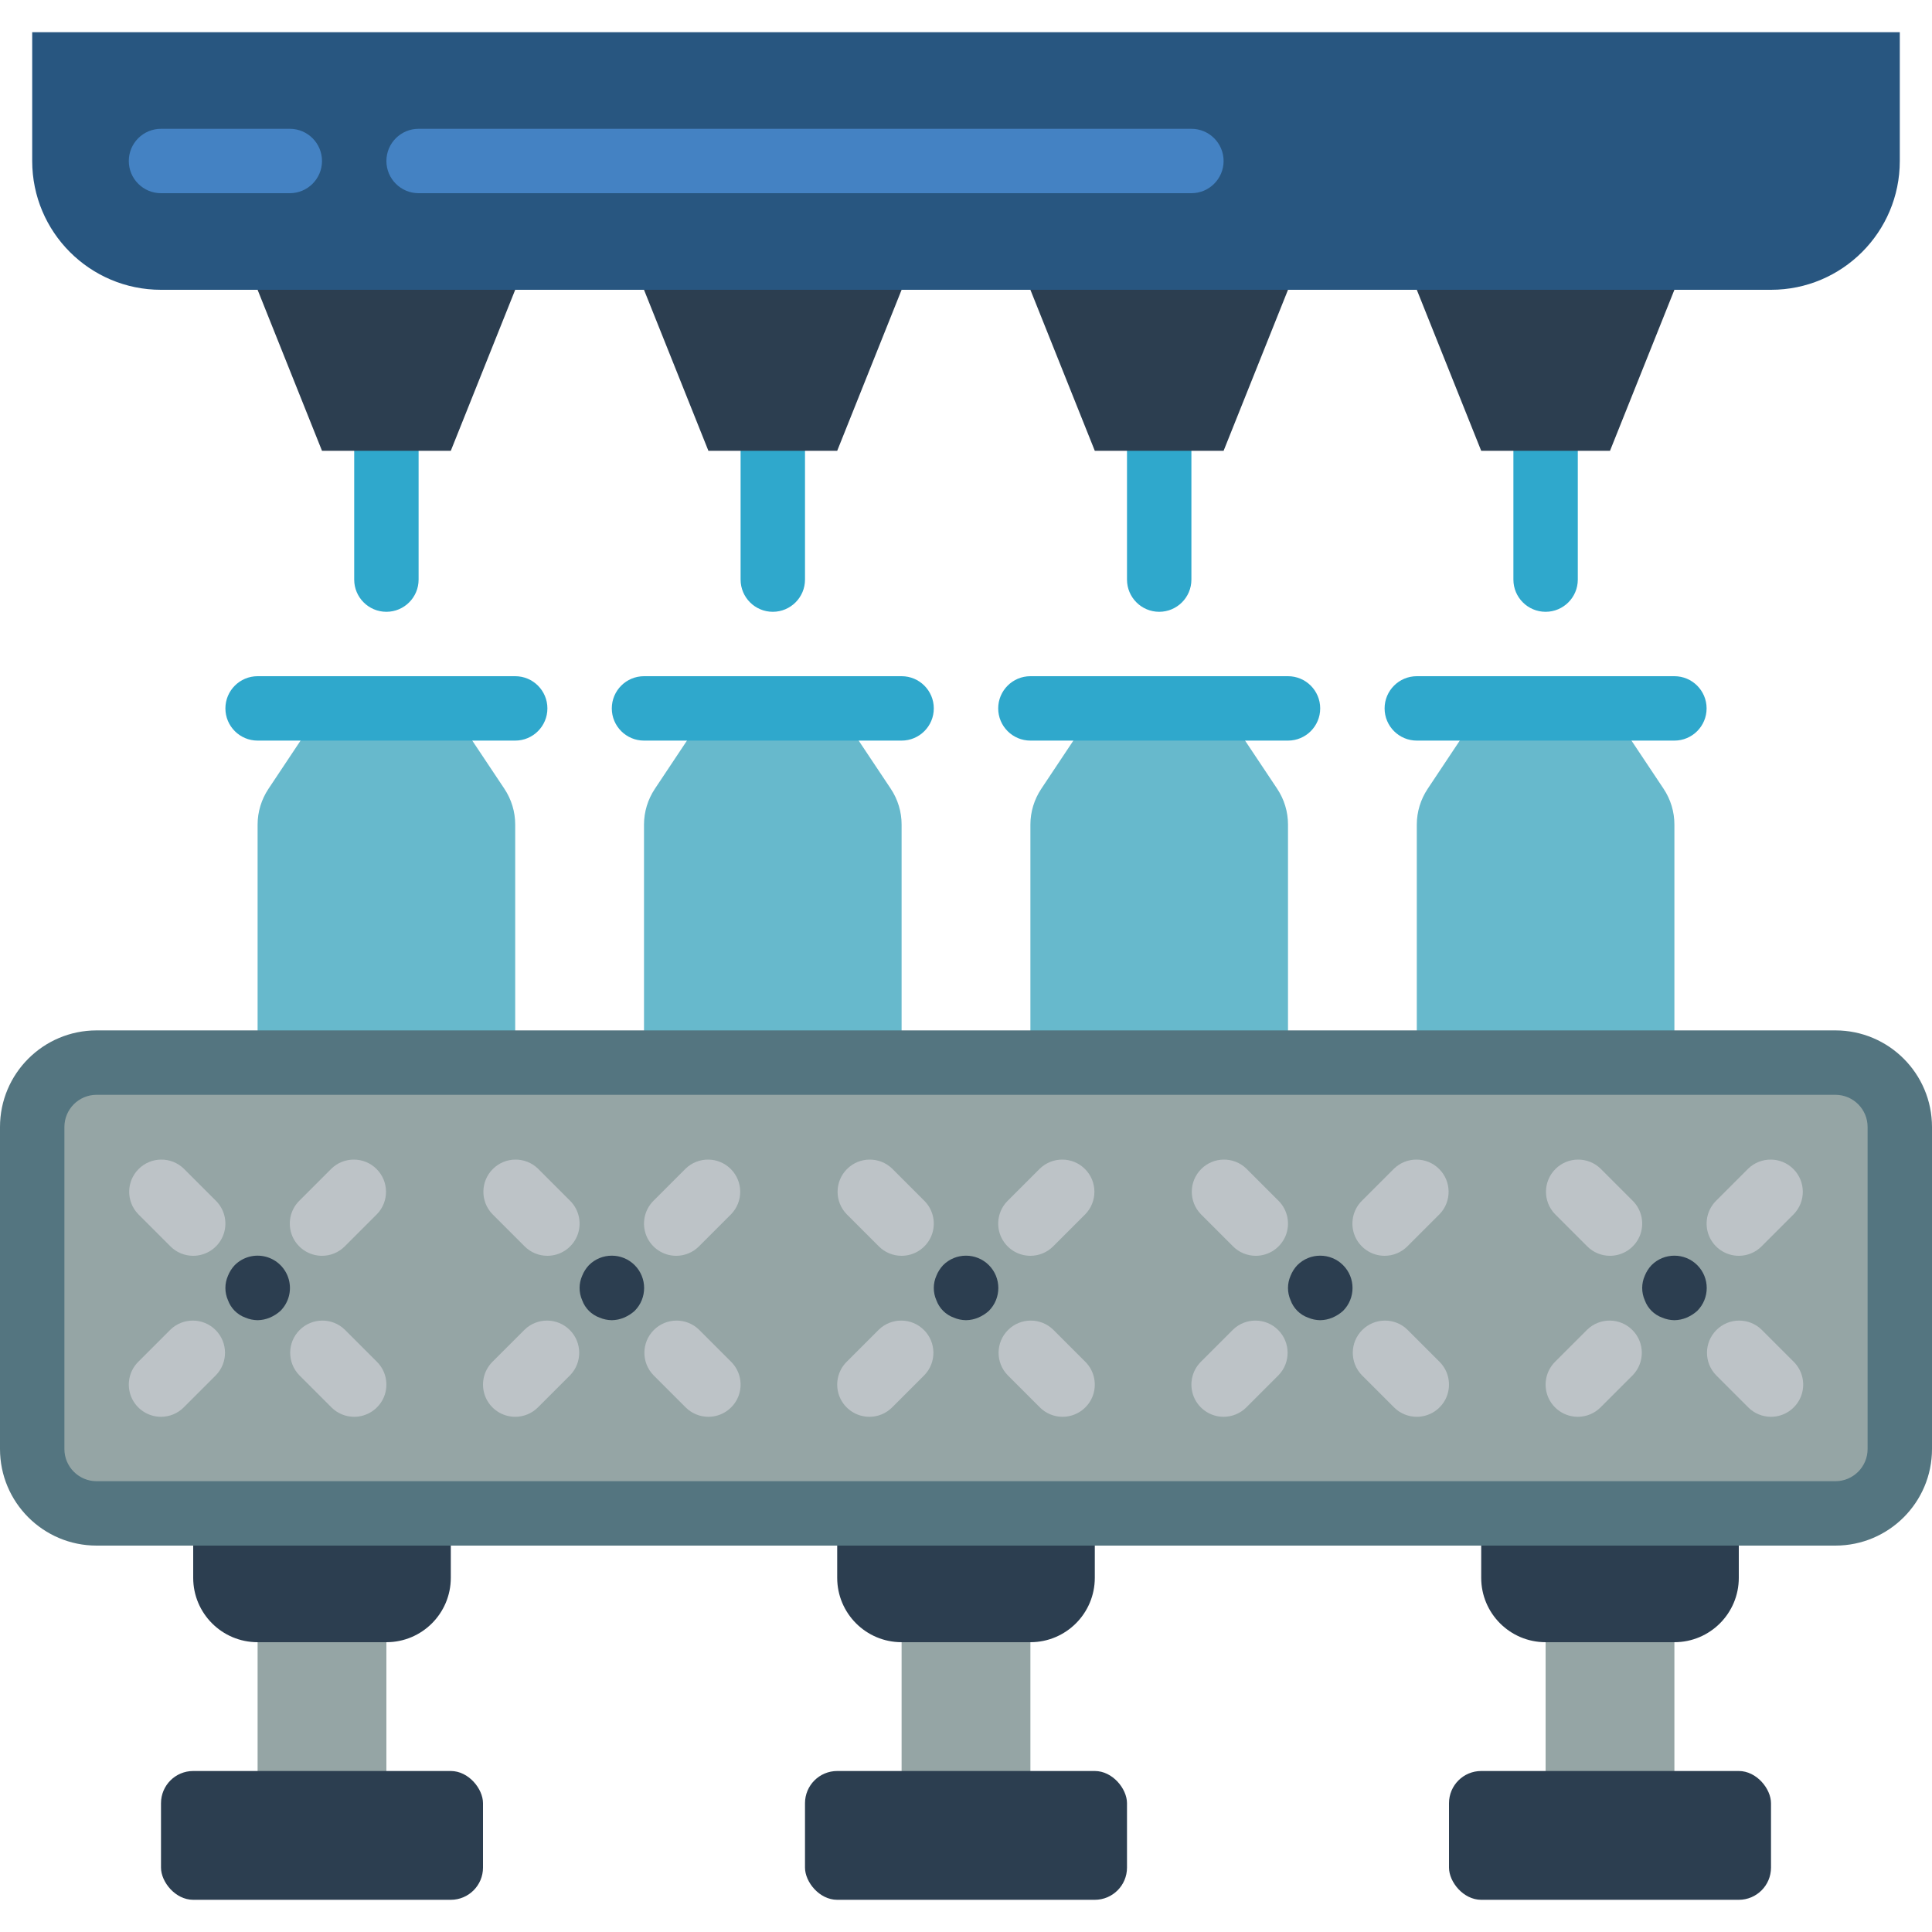 <?xml version="1.0" encoding="UTF-8"?>
<svg xmlns="http://www.w3.org/2000/svg" xmlns:xlink="http://www.w3.org/1999/xlink" width="512" height="512" viewBox="0 0 60 58" version="1.1"><!-- Generator: Sketch 50.2 (55047) - http://www.bohemiancoding.com/sketch --><title>016 - Bottle Manufacturing </title><desc>Created with Sketch.</desc><defs/><g id="Page-1" stroke="none" stroke-width="1" fill="none" fill-rule="evenodd"><g id="016---Bottle-Manufacturing-" fill-rule="nonzero"><path d="M12,18 C11.448,18 11,17.552 11,17 L11,13 C11,12.448 11.448,12 12,12 C12.552,12 13,12.448 13,13 L13,17 C13,17.552 12.552,18 12,18 Z" id="Shape" fill="#2FA8CC"/><path d="M24,18 C23.448,18 23,17.552 23,17 L23,13 C23,12.448 23.448,12 24,12 C24.552,12 25,12.448 25,13 L25,17 C25,17.552 24.552,18 24,18 Z" id="Shape" fill="#2FA8CC"/><path d="M36,18 C35.448,18 35,17.552 35,17 L35,13 C35,12.448 35.448,12 36,12 C36.552,12 37,12.448 37,13 L37,17 C37,17.552 36.552,18 36,18 Z" id="Shape" fill="#2FA8CC"/><path d="M48,18 C47.448,18 47,17.552 47,17 L47,13 C47,12.448 47.448,12 48,12 C48.552,12 49,12.448 49,13 L49,17 C49,17.552 48.552,18 48,18 Z" id="Shape" fill="#2FA8CC"/><path d="M1,0 L59,0 L59,4 C59,6.209 57.209,8 55,8 L5,8 C2.791,8 1,6.209 1,4 L1,0 Z" id="Shape" fill="#285680"/><path d="M9,5 L5,5 C4.448,5 4,4.552 4,4 C4,3.448 4.448,3 5,3 L9,3 C9.552,3 10,3.448 10,4 C10,4.552 9.552,5 9,5 Z" id="Shape" fill="#4482C3"/><path d="M37,5 L13,5 C12.448,5 12,4.552 12,4 C12,3.448 12.448,3 13,3 L37,3 C37.552,3 38,3.448 38,4 C38,4.552 37.552,5 37,5 Z" id="Shape" fill="#4482C3"/><polyline id="Shape" fill="#2C3E50" points="16 8 14 13 10 13 8 8"/><polyline id="Shape" fill="#2C3E50" points="28 8 26 13 22 13 20 8"/><polyline id="Shape" fill="#2C3E50" points="40 8 38 13 34 13 32 8"/><polyline id="Shape" fill="#2C3E50" points="52 8 50 13 46 13 44 8"/><path d="M16,32 L16,24.606 C16,24.211 15.883,23.825 15.664,23.496 L14,21 L10,21 L8.336,23.5 C8.118,23.828 8.001,24.212 8,24.606 L8,32 L16,32 Z" id="Shape" fill="#67B9CC"/><path d="M16,22 L8,22 C7.448,22 7,21.552 7,21 C7,20.448 7.448,20 8,20 L16,20 C16.552,20 17,20.448 17,21 C17,21.552 16.552,22 16,22 Z" id="Shape" fill="#2FA8CC"/><path d="M28,32 L28,24.606 C28,24.211 27.883,23.825 27.664,23.496 L26,21 L22,21 L20.336,23.5 C20.118,23.828 20.001,24.212 20,24.606 L20,32 L28,32 Z" id="Shape" fill="#67B9CC"/><path d="M28,22 L20,22 C19.448,22 19,21.552 19,21 C19,20.448 19.448,20 20,20 L28,20 C28.552,20 29,20.448 29,21 C29,21.552 28.552,22 28,22 Z" id="Shape" fill="#2FA8CC"/><path d="M40,32 L40,24.606 C40,24.211 39.883,23.825 39.664,23.496 L38,21 L34,21 L32.336,23.5 C32.118,23.828 32.001,24.212 32,24.606 L32,32 L40,32 Z" id="Shape" fill="#67B9CC"/><path d="M40,22 L32,22 C31.448,22 31,21.552 31,21 C31,20.448 31.448,20 32,20 L40,20 C40.552,20 41,20.448 41,21 C41,21.552 40.552,22 40,22 Z" id="Shape" fill="#2FA8CC"/><path d="M52,32 L52,24.606 C52,24.211 51.883,23.825 51.664,23.496 L50,21 L46,21 L44.336,23.5 C44.118,23.828 44.001,24.212 44,24.606 L44,32 L52,32 Z" id="Shape" fill="#67B9CC"/><path d="M52,22 L44,22 C43.448,22 43,21.552 43,21 C43,20.448 43.448,20 44,20 L52,20 C52.552,20 53,20.448 53,21 C53,21.552 52.552,22 52,22 Z" id="Shape" fill="#2FA8CC"/><rect id="Rectangle-path" fill="#95A5A5" x="8" y="49" width="4" height="6"/><rect id="Rectangle-path" fill="#95A5A5" x="48" y="49" width="4" height="6"/><rect id="Rectangle-path" fill="#95A5A5" x="28" y="49" width="4" height="6"/><path d="M6,46 L14,46 L14,48 C14,49.105 13.105,50 12,50 L8,50 C6.895,50 6,49.105 6,48 L6,46 Z" id="Shape" fill="#2C3E50"/><rect id="Rectangle-path" fill="#2C3E50" x="5" y="54" width="10" height="4" rx="1"/><path d="M46,46 L54,46 L54,48 C54,49.105 53.105,50 52,50 L48,50 C46.895,50 46,49.105 46,48 L46,46 Z" id="Shape" fill="#2C3E50"/><rect id="Rectangle-path" fill="#2C3E50" x="45" y="54" width="10" height="4" rx="1"/><path d="M26,46 L34,46 L34,48 C34,49.105 33.105,50 32,50 L28,50 C26.895,50 26,49.105 26,48 L26,46 Z" id="Shape" fill="#2C3E50"/><rect id="Rectangle-path" fill="#2C3E50" x="25" y="54" width="10" height="4" rx="1"/><rect id="Rectangle-path" fill="#95A5A5" x="1" y="32" width="58" height="14" rx="2"/><path d="M57,47 L3,47 C1.343,47 2.02906125e-16,45.657 0,44 L0,34 C-2.02906125e-16,32.343 1.343,31 3,31 L57,31 C58.657,31 60,32.343 60,34 L60,44 C60,45.657 58.657,47 57,47 Z M3,33 C2.448,33 2,33.448 2,34 L2,44 C2,44.552 2.448,45 3,45 L57,45 C57.552,45 58,44.552 58,44 L58,34 C58,33.448 57.552,33 57,33 L3,33 Z" id="Shape" fill="#547580"/><path d="M6,38 C5.735,38 5.48,37.895 5.293,37.707 L4.293,36.707 C3.914,36.315 3.919,35.691 4.305,35.305 C4.691,34.919 5.315,34.914 5.707,35.293 L6.707,36.293 C6.993,36.579 7.078,37.009 6.924,37.383 C6.769,37.756 6.404,38 6,38 Z" id="Shape" fill="#BDC3C7"/><path d="M10,38 C9.596,38 9.231,37.756 9.076,37.383 C8.922,37.009 9.007,36.579 9.293,36.293 L10.293,35.293 C10.685,34.914 11.309,34.919 11.695,35.305 C12.081,35.691 12.086,36.315 11.707,36.707 L10.707,37.707 C10.52,37.895 10.265,38 10,38 Z" id="Shape" fill="#BDC3C7"/><path d="M11,43 C10.735,43 10.48,42.895 10.293,42.707 L9.293,41.707 C8.914,41.315 8.919,40.691 9.305,40.305 C9.691,39.919 10.315,39.914 10.707,40.293 L11.707,41.293 C11.993,41.579 12.078,42.009 11.924,42.383 C11.769,42.756 11.404,43 11,43 Z" id="Shape" fill="#BDC3C7"/><path d="M5,43 C4.596,43 4.231,42.756 4.076,42.383 C3.922,42.009 4.007,41.579 4.293,41.293 L5.293,40.293 C5.685,39.914 6.309,39.919 6.695,40.305 C7.081,40.691 7.086,41.315 6.707,41.707 L5.707,42.707 C5.52,42.895 5.265,43 5,43 Z" id="Shape" fill="#BDC3C7"/><path d="M17,38 C16.735,38 16.48,37.895 16.293,37.707 L15.293,36.707 C14.914,36.315 14.919,35.691 15.305,35.305 C15.691,34.919 16.315,34.914 16.707,35.293 L17.707,36.293 C17.993,36.579 18.078,37.009 17.924,37.383 C17.769,37.756 17.404,38 17,38 Z" id="Shape" fill="#BDC3C7"/><path d="M21,38 C20.596,38 20.231,37.756 20.076,37.383 C19.922,37.009 20.007,36.579 20.293,36.293 L21.293,35.293 C21.685,34.914 22.309,34.919 22.695,35.305 C23.081,35.691 23.086,36.315 22.707,36.707 L21.707,37.707 C21.52,37.895 21.265,38 21,38 Z" id="Shape" fill="#BDC3C7"/><path d="M22,43 C21.735,43 21.48,42.895 21.293,42.707 L20.293,41.707 C19.914,41.315 19.919,40.691 20.305,40.305 C20.691,39.919 21.315,39.914 21.707,40.293 L22.707,41.293 C22.993,41.579 23.078,42.009 22.924,42.383 C22.769,42.756 22.404,43 22,43 Z" id="Shape" fill="#BDC3C7"/><path d="M16,43 C15.596,43 15.231,42.756 15.076,42.383 C14.922,42.009 15.007,41.579 15.293,41.293 L16.293,40.293 C16.685,39.914 17.309,39.919 17.695,40.305 C18.081,40.691 18.086,41.315 17.707,41.707 L16.707,42.707 C16.52,42.895 16.265,43 16,43 Z" id="Shape" fill="#BDC3C7"/><path d="M28,38 C27.735,38 27.48,37.895 27.293,37.707 L26.293,36.707 C25.914,36.315 25.919,35.691 26.305,35.305 C26.691,34.919 27.315,34.914 27.707,35.293 L28.707,36.293 C28.993,36.579 29.078,37.009 28.924,37.383 C28.769,37.756 28.404,38 28,38 Z" id="Shape" fill="#BDC3C7"/><path d="M32,38 C31.596,38 31.231,37.756 31.076,37.383 C30.922,37.009 31.007,36.579 31.293,36.293 L32.293,35.293 C32.685,34.914 33.309,34.919 33.695,35.305 C34.081,35.691 34.086,36.315 33.707,36.707 L32.707,37.707 C32.52,37.895 32.265,38 32,38 Z" id="Shape" fill="#BDC3C7"/><path d="M33,43 C32.735,43 32.48,42.895 32.293,42.707 L31.293,41.707 C30.914,41.315 30.919,40.691 31.305,40.305 C31.691,39.919 32.315,39.914 32.707,40.293 L33.707,41.293 C33.993,41.579 34.078,42.009 33.924,42.383 C33.769,42.756 33.404,43 33,43 Z" id="Shape" fill="#BDC3C7"/><path d="M27,43 C26.596,43 26.231,42.756 26.076,42.383 C25.922,42.009 26.007,41.579 26.293,41.293 L27.293,40.293 C27.685,39.914 28.309,39.919 28.695,40.305 C29.081,40.691 29.086,41.315 28.707,41.707 L27.707,42.707 C27.52,42.895 27.265,43 27,43 Z" id="Shape" fill="#BDC3C7"/><path d="M39,38 C38.735,38 38.48,37.895 38.293,37.707 L37.293,36.707 C36.914,36.315 36.919,35.691 37.305,35.305 C37.691,34.919 38.315,34.914 38.707,35.293 L39.707,36.293 C39.993,36.579 40.078,37.009 39.924,37.383 C39.769,37.756 39.404,38 39,38 Z" id="Shape" fill="#BDC3C7"/><path d="M43,38 C42.596,38 42.231,37.756 42.076,37.383 C41.922,37.009 42.007,36.579 42.293,36.293 L43.293,35.293 C43.685,34.914 44.309,34.919 44.695,35.305 C45.081,35.691 45.086,36.315 44.707,36.707 L43.707,37.707 C43.52,37.895 43.265,38 43,38 Z" id="Shape" fill="#BDC3C7"/><path d="M44,43 C43.735,43 43.48,42.895 43.293,42.707 L42.293,41.707 C41.914,41.315 41.919,40.691 42.305,40.305 C42.691,39.919 43.315,39.914 43.707,40.293 L44.707,41.293 C44.993,41.579 45.078,42.009 44.924,42.383 C44.769,42.756 44.404,43 44,43 Z" id="Shape" fill="#BDC3C7"/><path d="M38,43 C37.596,43 37.231,42.756 37.076,42.383 C36.922,42.009 37.007,41.579 37.293,41.293 L38.293,40.293 C38.685,39.914 39.309,39.919 39.695,40.305 C40.081,40.691 40.086,41.315 39.707,41.707 L38.707,42.707 C38.52,42.895 38.265,43 38,43 Z" id="Shape" fill="#BDC3C7"/><path d="M50,38 C49.735,38 49.48,37.895 49.293,37.707 L48.293,36.707 C47.914,36.315 47.919,35.691 48.305,35.305 C48.691,34.919 49.315,34.914 49.707,35.293 L50.707,36.293 C50.993,36.579 51.078,37.009 50.924,37.383 C50.769,37.756 50.404,38 50,38 Z" id="Shape" fill="#BDC3C7"/><path d="M54,38 C53.596,38 53.231,37.756 53.076,37.383 C52.922,37.009 53.007,36.579 53.293,36.293 L54.293,35.293 C54.685,34.914 55.309,34.919 55.695,35.305 C56.081,35.691 56.086,36.315 55.707,36.707 L54.707,37.707 C54.52,37.895 54.265,38 54,38 Z" id="Shape" fill="#BDC3C7"/><path d="M55,43 C54.735,43 54.48,42.895 54.293,42.707 L53.293,41.707 C52.914,41.315 52.919,40.691 53.305,40.305 C53.691,39.919 54.315,39.914 54.707,40.293 L55.707,41.293 C55.993,41.579 56.078,42.009 55.924,42.383 C55.769,42.756 55.404,43 55,43 Z" id="Shape" fill="#BDC3C7"/><path d="M49,43 C48.596,43 48.231,42.756 48.076,42.383 C47.922,42.009 48.007,41.579 48.293,41.293 L49.293,40.293 C49.685,39.914 50.309,39.919 50.695,40.305 C51.081,40.691 51.086,41.315 50.707,41.707 L49.707,42.707 C49.52,42.895 49.265,43 49,43 Z" id="Shape" fill="#BDC3C7"/><path d="M8,40 C7.869,39.998 7.74,39.971 7.62,39.92 C7.369,39.829 7.171,39.631 7.08,39.38 C6.973,39.138 6.973,38.862 7.08,38.62 C7.128,38.498 7.2,38.386 7.29,38.29 C7.544,38.036 7.913,37.937 8.26,38.03 C8.606,38.123 8.877,38.394 8.97,38.74 C9.063,39.087 8.964,39.456 8.71,39.71 C8.613,39.798 8.501,39.869 8.38,39.92 C8.26,39.971 8.131,39.998 8,40 Z" id="Shape" fill="#2C3E50"/><path d="M19,40 C18.869,39.998 18.74,39.971 18.62,39.92 C18.369,39.829 18.171,39.631 18.08,39.38 C17.973,39.138 17.973,38.862 18.08,38.62 C18.128,38.498 18.2,38.386 18.29,38.29 C18.682,37.898 19.318,37.898 19.71,38.29 C20.102,38.682 20.102,39.318 19.71,39.71 C19.613,39.798 19.501,39.869 19.38,39.92 C19.26,39.971 19.131,39.998 19,40 Z" id="Shape" fill="#2C3E50"/><path d="M30,40 C29.869,39.998 29.74,39.971 29.62,39.92 C29.369,39.829 29.171,39.631 29.08,39.38 C28.973,39.138 28.973,38.862 29.08,38.62 C29.128,38.498 29.2,38.386 29.29,38.29 C29.682,37.898 30.318,37.898 30.71,38.29 C31.102,38.682 31.102,39.318 30.71,39.71 C30.613,39.798 30.501,39.869 30.38,39.92 C30.26,39.971 30.131,39.998 30,40 Z" id="Shape" fill="#2C3E50"/><path d="M41,40 C40.869,39.998 40.74,39.971 40.62,39.92 C40.369,39.829 40.171,39.631 40.08,39.38 C39.973,39.138 39.973,38.862 40.08,38.62 C40.128,38.498 40.2,38.386 40.29,38.29 C40.682,37.898 41.318,37.898 41.71,38.29 C42.102,38.682 42.102,39.318 41.71,39.71 C41.613,39.798 41.501,39.869 41.38,39.92 C41.26,39.971 41.131,39.998 41,40 Z" id="Shape" fill="#2C3E50"/><path d="M52,40 C51.869,39.998 51.74,39.971 51.62,39.92 C51.369,39.829 51.171,39.631 51.08,39.38 C50.973,39.138 50.973,38.862 51.08,38.62 C51.128,38.498 51.2,38.386 51.29,38.29 C51.682,37.898 52.318,37.898 52.71,38.29 C53.102,38.682 53.102,39.318 52.71,39.71 C52.613,39.798 52.501,39.869 52.38,39.92 C52.26,39.971 52.131,39.998 52,40 Z" id="Shape" fill="#2C3E50"/></g></g></svg>
